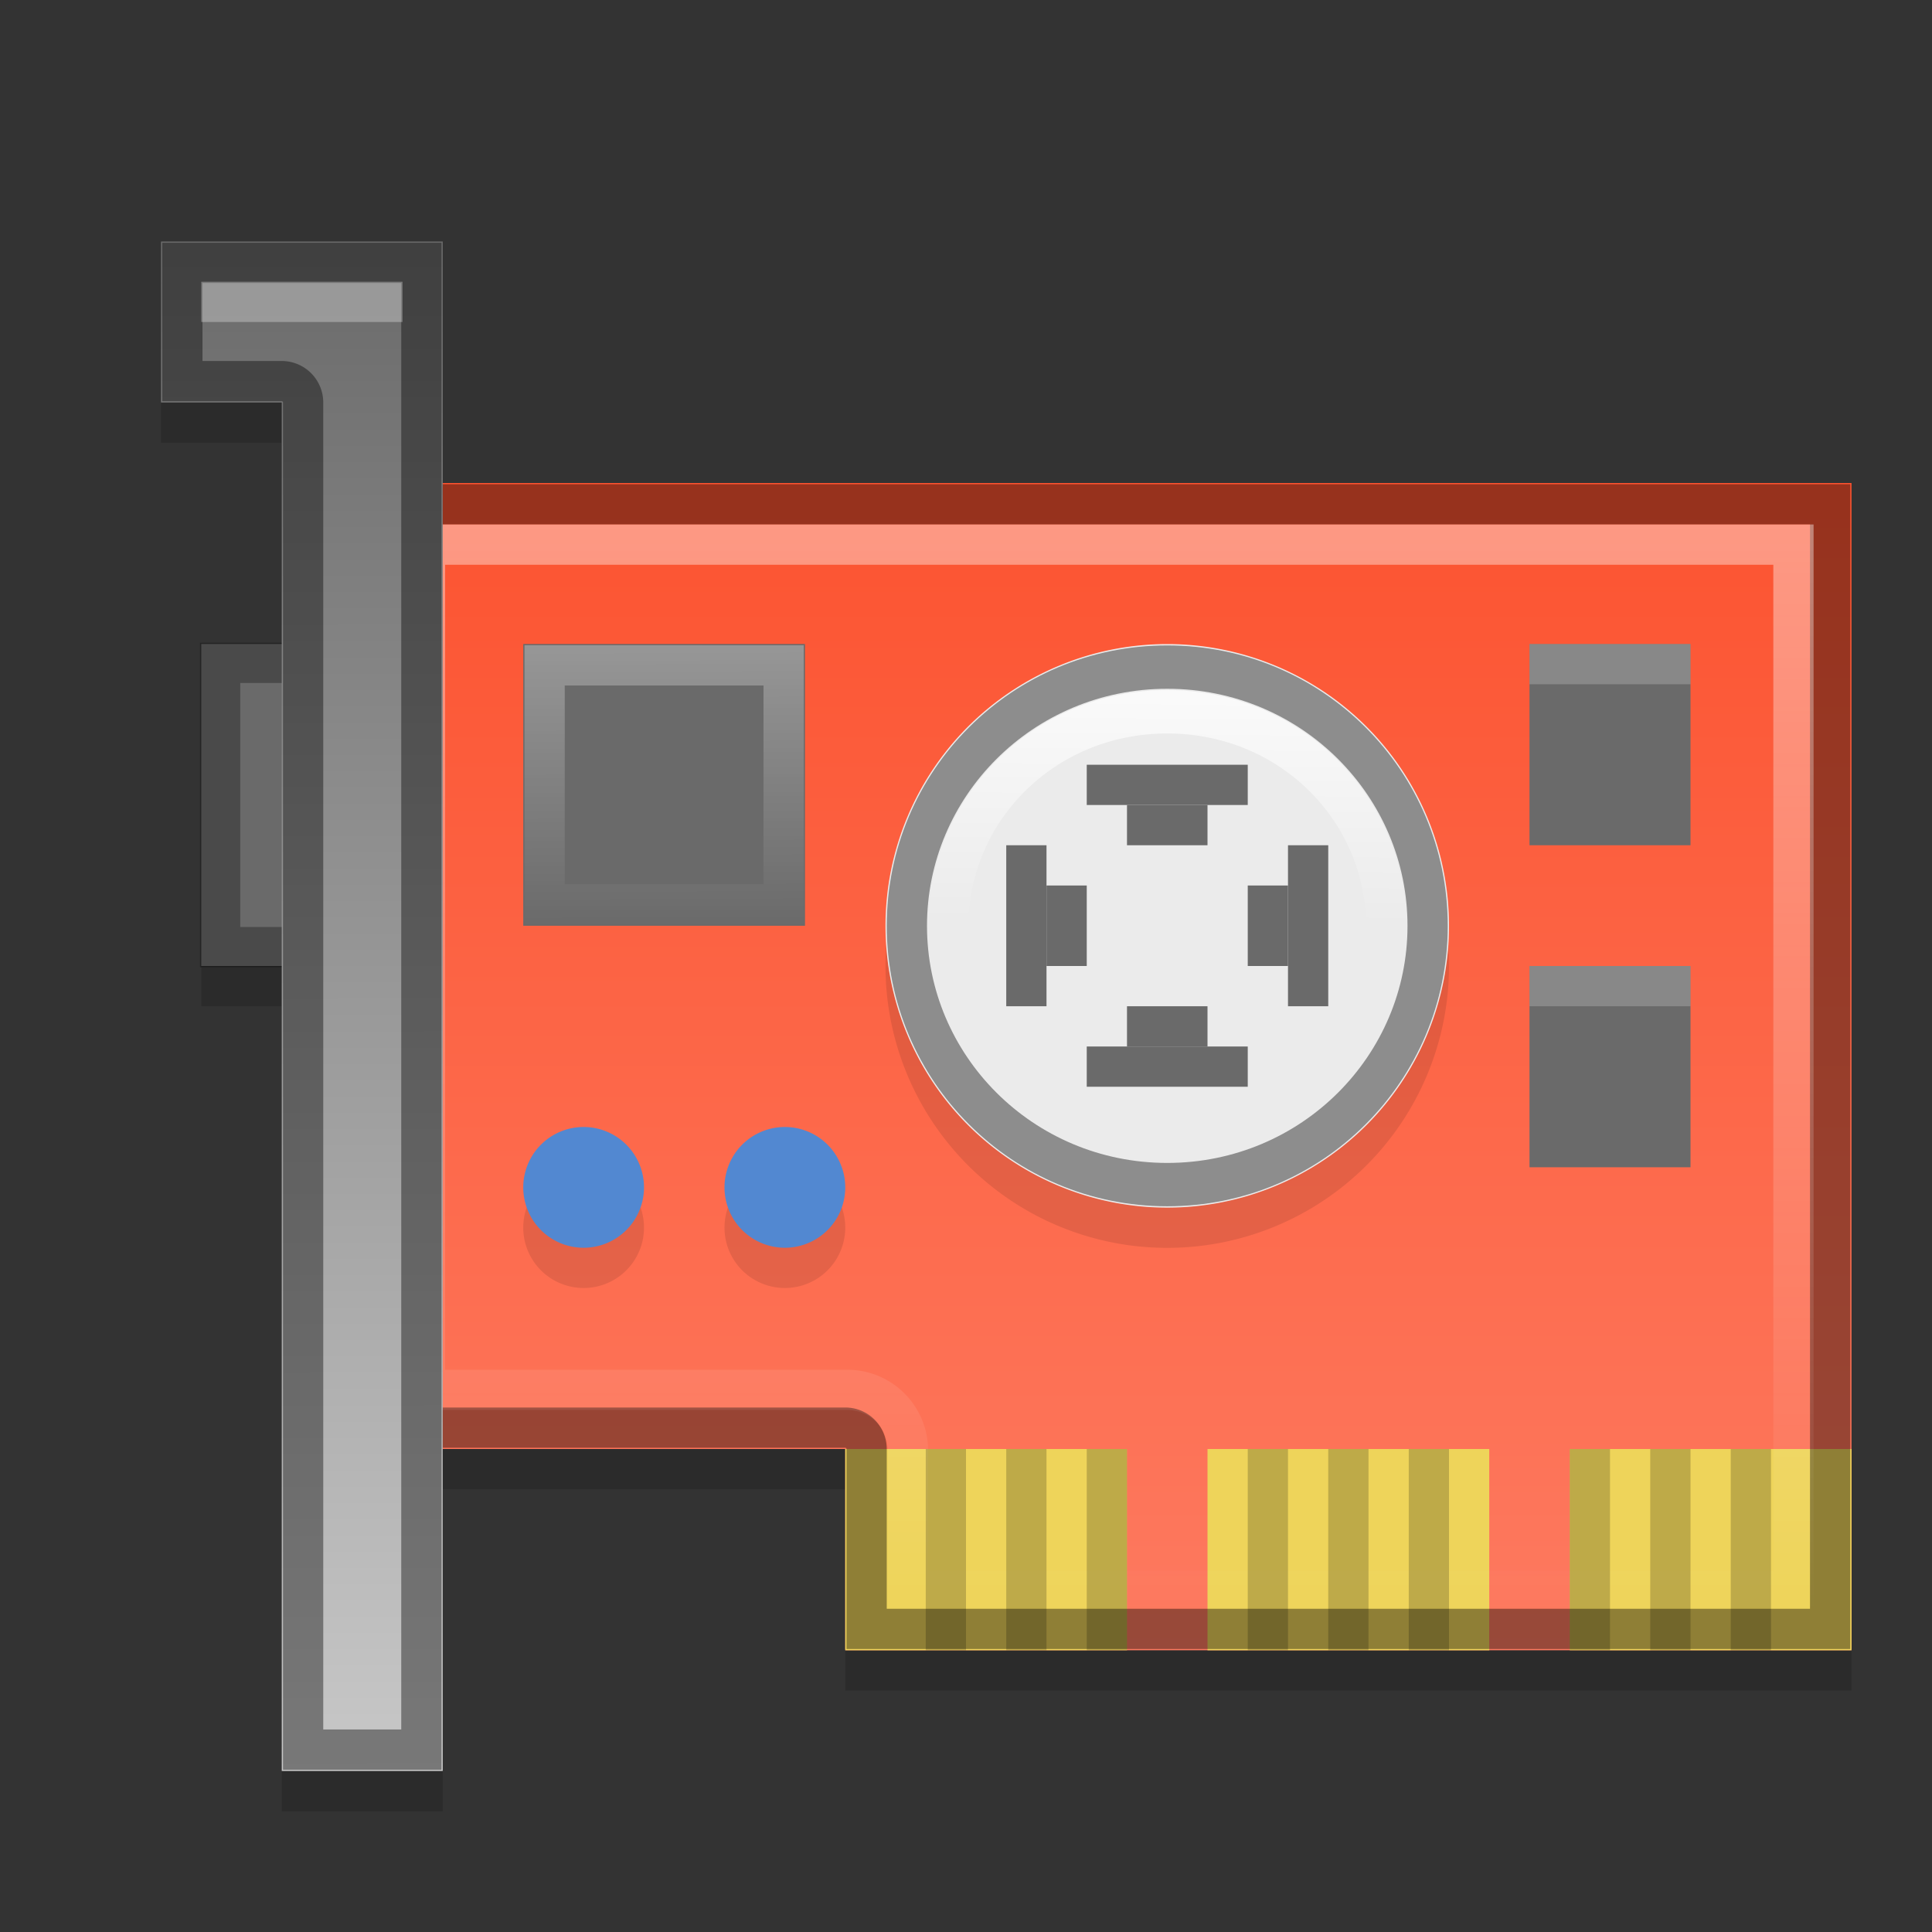 <?xml version="1.0" encoding="UTF-8" standalone="no"?>
<!-- Created with Inkscape (http://www.inkscape.org/) -->

<svg
   xmlns:dc="http://purl.org/dc/elements/1.1/"
   xmlns:cc="http://creativecommons.org/ns#"
   xmlns:rdf="http://www.w3.org/1999/02/22-rdf-syntax-ns#"
   xmlns:svg="http://www.w3.org/2000/svg"
   xmlns="http://www.w3.org/2000/svg"
   xmlns:xlink="http://www.w3.org/1999/xlink"
   xmlns:inkscape="http://www.inkscape.org/namespaces/inkscape"
   version="1.0"
   width="48"
   height="48"
   id="svg2">
  <rect width="100%" height="100%" fill="#333333" stroke="none"/>
  <defs
     id="defs5">
    <linearGradient
       id="linearGradient3893">
      <stop
         id="stop3895"
         style="stop-color:#ffffff;stop-opacity:1"
         offset="0" />
      <stop
         id="stop3897"
         style="stop-color:#ffffff;stop-opacity:0"
         offset="1" />
    </linearGradient>
    <linearGradient
       id="linearGradient3820">
      <stop
         id="stop3822"
         style="stop-color:#ffffff;stop-opacity:1"
         offset="0" />
      <stop
         id="stop3824"
         style="stop-color:#ffffff;stop-opacity:0"
         offset="1" />
    </linearGradient>
    <linearGradient
       id="linearGradient943">
      <stop
         id="stop945"
         style="stop-color:#ffffff;stop-opacity:1"
         offset="0" />
      <stop
         id="stop947"
         style="stop-color:#ffffff;stop-opacity:0"
         offset="1" />
    </linearGradient>
    <linearGradient
       id="linearGradient933">
      <stop
         id="stop935"
         style="stop-color:#6a6a6a;stop-opacity:1"
         offset="0" />
      <stop
         id="stop937"
         style="stop-color:#c8c8c8;stop-opacity:1"
         offset="1" />
    </linearGradient>
    <linearGradient
       id="linearGradient891">
      <stop
         id="stop893"
         style="stop-color:#fc5330;stop-opacity:1"
         offset="0" />
      <stop
         id="stop895"
         style="stop-color:#fd7a60;stop-opacity:1"
         offset="1" />
    </linearGradient>
    <linearGradient
       x1="46"
       y1="12"
       x2="46"
       y2="41"
       id="linearGradient897"
       xlink:href="#linearGradient891"
       gradientUnits="userSpaceOnUse" />
    <linearGradient
       x1="9.969"
       y1="6.031"
       x2="10"
       y2="44"
       id="linearGradient939"
       xlink:href="#linearGradient933"
       gradientUnits="userSpaceOnUse"
       gradientTransform="translate(1,0)" />
    <linearGradient
       x1="45"
       y1="13"
       x2="45"
       y2="40"
       id="linearGradient949"
       xlink:href="#linearGradient943"
       gradientUnits="userSpaceOnUse"
       gradientTransform="translate(0.058,0.031)" />
    <linearGradient
       x1="33"
       y1="21.929"
       x2="32.938"
       y2="27.5"
       id="linearGradient3826"
       xlink:href="#linearGradient3820"
       gradientUnits="userSpaceOnUse" />
    <linearGradient
       x1="19.969"
       y1="16.031"
       x2="20"
       y2="23"
       id="linearGradient3899"
       xlink:href="#linearGradient3893"
       gradientUnits="userSpaceOnUse" />
  </defs>
  <path
     d="m 4,7 0,4 3,0 0,6 -2,0 0,8 2,0 0,20 4,0 0,-8 10,0 0,5 25,0 0,-5 0,-24 -35,0 0,-2 0,-4 -7,0 z"
     inkscape:connector-curvature="0"
     id="path3830"
     style="opacity:0.15;fill:#000000;fill-opacity:1;stroke:none" />
  <path
     d="m 9,12 0,24 12,0 0,5 25,0 0,-5 0,-24 -37,0 z"
     inkscape:connector-curvature="0"
     id="rect842"
     style="fill:url(#linearGradient897);fill-opacity:1;stroke:none" />
  <path
     d="m 16,30.5 a 1.5,1.5 0 0 1 -3,0 1.5,1.5 0 1 1 3,0 z"
     inkscape:connector-curvature="0"
     id="path3885"
     style="opacity:0.1;fill:#000000;fill-opacity:1;stroke:none" />
  <rect
     width="7"
     height="5"
     x="39"
     y="36"
     id="rect3026"
     style="fill:#eed45a;fill-opacity:1;stroke:none" />
  <path
     d="m 16,29.5 a 1.5,1.5 0 0 1 -3,0 1.5,1.5 0 1 1 3,0 z"
     inkscape:connector-curvature="0"
     id="path847"
     style="fill:#5288d1;fill-opacity:1;stroke:none" />
  <path
     d="m 21,30.5 a 1.5,1.5 0 0 1 -3,0 1.5,1.5 0 1 1 3,0 z"
     inkscape:connector-curvature="0"
     id="path3887"
     style="opacity:0.1;fill:#000000;fill-opacity:1;stroke:none" />
  <rect
     width="7"
     height="5"
     x="21"
     y="36"
     id="rect889"
     style="fill:#eed45a;fill-opacity:1;stroke:none" />
  <rect
     width="7"
     height="5"
     x="30"
     y="36"
     id="rect3024"
     style="fill:#eed45a;fill-opacity:1;stroke:none" />
  <path
     d="m 9.531,12.531 0,22.938 11.469,0 a 0.531,0.531 0 0 1 0.531,0.531 v 4.469 h 23.938 V 36 12.531 H 9.531 z"
     inkscape:connector-curvature="0"
     id="path864"
     style="opacity:0.4;fill:none;stroke:#000000" />
  <path
     d="m 10.558,13.531 0,21 10.5,0 a 1.505,1.505 0 0 1 1.5,1.5 v 3.5 h 22 v -3.5 -22.5 h -34 z"
     inkscape:connector-curvature="0"
     id="path941"
     style="opacity:0.4;fill:none;stroke:url(#linearGradient949)" />
  <rect
     width="5"
     height="8"
     x="5"
     y="16"
     id="rect3014"
     style="fill:#6a6a6a;fill-opacity:1;stroke:none" />
  <path
     d="m 5.469,16.469 0,7.062 4.062,0 0,-7.062 -4.062,0 z"
     inkscape:connector-curvature="0"
     id="path3020"
     style="opacity:0.3;fill:none;stroke:#000000" />
  <path
     d="m 4,6 0,4 3,0 0,34 4,0 0,-34 0,-4 -7,0 z"
     inkscape:connector-curvature="0"
     id="rect838"
     style="fill:url(#linearGradient939);fill-opacity:1;stroke:none" />
  <path
     d="m 3.531,6.531 0,2.938 2.469,0 a 0.531,0.531 0 0 1 0.531,0.531 v 33.469 h 2.938 V 10 6.531 h -5.938 z"
     inkscape:connector-curvature="0"
     transform="translate(1,0)"
     id="path931"
     style="opacity:0.4;fill:none;stroke:#000000" />
  <rect
     width="4"
     height="5"
     x="38"
     y="16"
     id="rect971"
     style="fill:#6a6a6a;stroke:none" />
  <path
     d="m 34,27.5 a 7,6.5 0 1 1 -14,0 7,6.5 0 1 1 14,0 z"
     inkscape:connector-curvature="0"
     transform="matrix(1,0,0,1.077,2,-5.615)"
     id="path3828"
     style="opacity:0.1;fill:#000000;stroke:none" />
  <path
     d="m 34,27.5 a 7,6.5 0 1 1 -14,0 7,6.5 0 1 1 14,0 z"
     inkscape:connector-curvature="0"
     transform="matrix(1,0,0,1.077,2,-6.615)"
     id="path3022"
     style="fill:#ebebeb;stroke:none" />
  <rect
     width="1"
     height="5"
     x="31"
     y="36"
     id="rect3028"
     style="opacity:0.2;fill:#000000;fill-opacity:1;stroke:none" />
  <rect
     width="1"
     height="5"
     x="33"
     y="36"
     id="rect3030"
     style="opacity:0.2;fill:#000000;fill-opacity:1;stroke:none" />
  <rect
     width="1"
     height="5"
     x="35"
     y="36"
     id="rect3032"
     style="opacity:0.2;fill:#000000;fill-opacity:1;stroke:none" />
  <rect
     width="1"
     height="5"
     x="23"
     y="36"
     id="rect3034"
     style="opacity:0.2;fill:#000000;fill-opacity:1;stroke:none" />
  <rect
     width="1"
     height="5"
     x="25"
     y="36"
     id="rect3036"
     style="opacity:0.2;fill:#000000;fill-opacity:1;stroke:none" />
  <rect
     width="1"
     height="5"
     x="27"
     y="36"
     id="rect3038"
     style="opacity:0.2;fill:#000000;fill-opacity:1;stroke:none" />
  <rect
     width="1"
     height="5"
     x="39"
     y="36"
     id="rect3040"
     style="opacity:0.2;fill:#000000;fill-opacity:1;stroke:none" />
  <rect
     width="1"
     height="5"
     x="41"
     y="36"
     id="rect3042"
     style="opacity:0.2;fill:#000000;fill-opacity:1;stroke:none" />
  <rect
     width="1"
     height="5"
     x="43"
     y="36"
     id="rect3044"
     style="opacity:0.2;fill:#000000;fill-opacity:1;stroke:none" />
  <path
     d="m 27,21.531 c -3.598,0 -6.469,2.69 -6.469,5.969 0,3.279 2.871,5.969 6.469,5.969 3.598,0 6.469,-2.69 6.469,-5.969 0,-3.279 -2.871,-5.969 -6.469,-5.969 z"
     inkscape:connector-curvature="0"
     transform="matrix(1,0,0,1.077,2,-6.615)"
     id="path3048"
     style="opacity:0.4;fill:none;stroke:#000000" />
  <path
     d="m 27,22.562 c -3.081,0 -5.438,2.258 -5.438,4.938 0,2.679 2.357,4.938 5.438,4.938 3.081,0 5.438,-2.258 5.438,-4.938 0,-2.679 -2.357,-4.938 -5.438,-4.938 z"
     inkscape:connector-curvature="0"
     transform="matrix(1,0,0,1.077,2,-6.615)"
     id="path3050"
     style="opacity:0.8;fill:none;stroke:url(#linearGradient3826)" />
  <g
     id="g3857"
     style="fill:#6a6a6a">
    <rect
       width="1"
       height="4"
       x="19"
       y="-31"
       transform="matrix(0,1,-1,0,0,0)"
       id="rect3853"
       style="fill:#6a6a6a;fill-opacity:1;stroke:none" />
    <rect
       width="1"
       height="2"
       x="20"
       y="-30"
       transform="matrix(0,1,-1,0,0,0)"
       id="rect3855"
       style="fill:#6a6a6a;fill-opacity:1;stroke:none" />
  </g>
  <g
     transform="matrix(0,1,-1,0,52,-6)"
     id="g3861"
     style="fill:#6a6a6a">
    <rect
       width="1"
       height="4"
       x="19"
       y="-31"
       transform="matrix(0,1,-1,0,0,0)"
       id="rect3863"
       style="fill:#6a6a6a;fill-opacity:1;stroke:none" />
    <rect
       width="1"
       height="2"
       x="20"
       y="-30"
       transform="matrix(0,1,-1,0,0,0)"
       id="rect3865"
       style="fill:#6a6a6a;fill-opacity:1;stroke:none" />
  </g>
  <g
     transform="matrix(-1,0,0,-1,58,46)"
     id="g3867"
     style="fill:#6a6a6a">
    <rect
       width="1"
       height="4"
       x="19"
       y="-31"
       transform="matrix(0,1,-1,0,0,0)"
       id="rect3869"
       style="fill:#6a6a6a;fill-opacity:1;stroke:none" />
    <rect
       width="1"
       height="2"
       x="20"
       y="-30"
       transform="matrix(0,1,-1,0,0,0)"
       id="rect3871"
       style="fill:#6a6a6a;fill-opacity:1;stroke:none" />
  </g>
  <g
     transform="matrix(0,-1,1,0,6,52)"
     id="g3873"
     style="fill:#6a6a6a">
    <rect
       width="1"
       height="4"
       x="19"
       y="-31"
       transform="matrix(0,1,-1,0,0,0)"
       id="rect3875"
       style="fill:#6a6a6a;fill-opacity:1;stroke:none" />
    <rect
       width="1"
       height="2"
       x="20"
       y="-30"
       transform="matrix(0,1,-1,0,0,0)"
       id="rect3877"
       style="fill:#6a6a6a;fill-opacity:1;stroke:none" />
  </g>
  <rect
     width="4"
     height="5"
     x="38"
     y="24"
     id="rect3879"
     style="fill:#6a6a6a;stroke:none" />
  <rect
     width="7"
     height="7"
     x="13"
     y="16"
     id="rect3881"
     style="fill:#6a6a6a;stroke:none" />
  <path
     d="m 21,29.5 a 1.5,1.5 0 0 1 -3,0 1.5,1.5 0 1 1 3,0 z"
     inkscape:connector-curvature="0"
     id="path3883"
     style="fill:#5288d1;fill-opacity:1;stroke:none" />
  <path
     d="m 13.531,16.531 0,5.938 5.938,0 0,-5.938 -5.938,0 z"
     inkscape:connector-curvature="0"
     id="path3891"
     style="opacity:0.3;fill:none;stroke:url(#linearGradient3899)" />
  <rect
     width="5"
     height="1"
     x="5"
     y="7"
     id="rect3901"
     style="opacity:0.3;fill:#ffffff;stroke:none" />
  <rect
     width="4"
     height="1"
     x="38"
     y="16"
     id="rect3907"
     style="opacity:0.2;fill:#ffffff;stroke:none" />
  <rect
     width="4"
     height="1"
     x="38"
     y="24"
     id="rect3909"
     style="opacity:0.2;fill:#ffffff;stroke:none" />
</svg>
